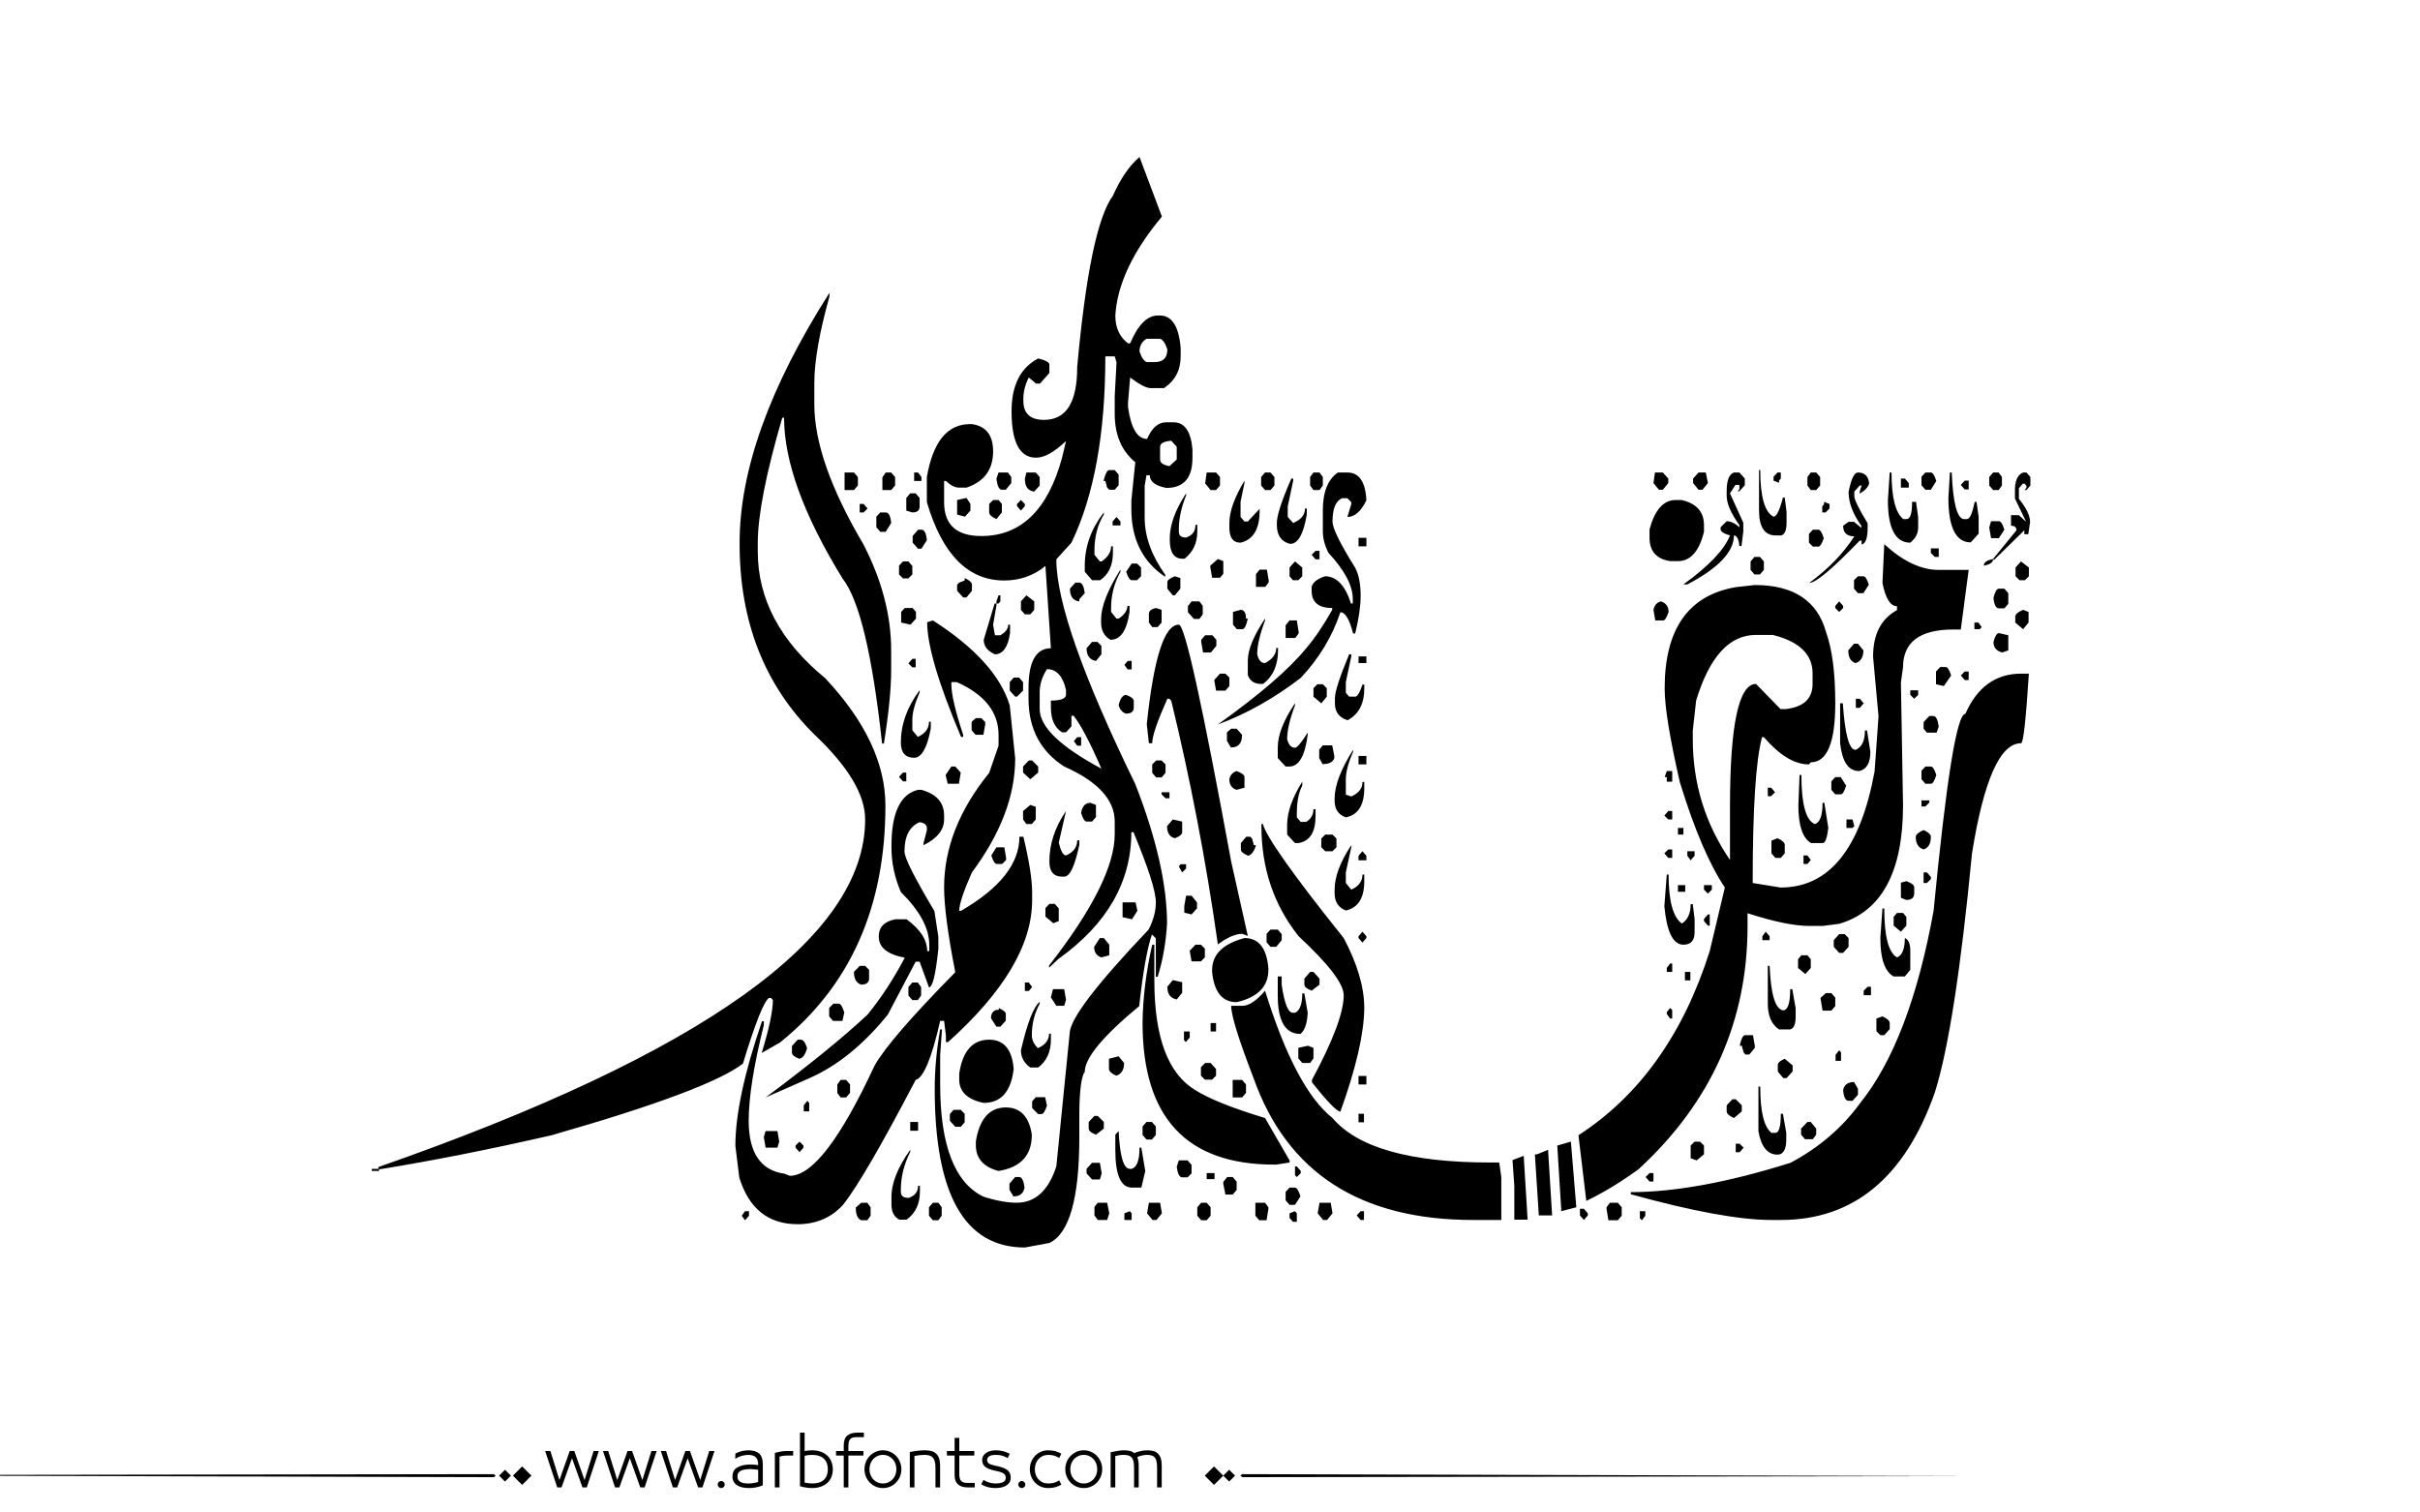 <?xml version="1.0" encoding="utf-8"?>
<!-- Generator: Adobe Illustrator 22.1.0, SVG Export Plug-In . SVG Version: 6.00 Build 0)  -->
<svg version="1.1" id="Layer_1" xmlns="http://www.w3.org/2000/svg" xmlns:xlink="http://www.w3.org/1999/xlink" x="0px" y="0px"
	 viewBox="0 0 800 500" style="enable-background:new 0 0 800 500;" xml:space="preserve">
<g>
	<path fill="#000000" d="M122.9,386.4h2.4v0.7h-2.4V386.4z M274.2,96.8V98c-3.3,11.8-5,21.3-5,28.7v7c0,12.5,5.4,27.9,16.2,46.2
		c6.1,11.8,9.2,23.5,9.2,35.1v6.3c0,6.4-0.8,14.5-2.4,24.5h-0.6c-3.2-29.3-7.5-47.5-13.1-54.6c-12.9-21-19.3-38.7-19.3-53.1h-0.6
		c-5.4,18.5-8.1,32.3-8.1,41.4v2.8c0,15.7,7.4,29.7,22.3,41.9c13.2,14.1,19.9,28.1,19.9,42.1c0,33.5-11.6,59.6-34.8,78.3l-6.1,3.5
		c2.5-8.2,3.7-14,3.7-17.5l-0.6-0.7h-0.7c-1.7,1.2-4.6,8.5-8.6,21.7c-7.6,5.9-28.7,13.8-63.3,23.7c-20.5,4.7-39.3,8.4-56.5,11.2
		h-0.7v-0.7C232.4,348.3,286,310,286,270.9c0-8.2-5.6-17.5-16.7-28c-16.5-16.3-24.8-37.3-24.8-63.1
		C244.4,155.6,254.4,127.9,274.2,96.8z M308.4,205.1c14,9,22.4,18.3,25.4,28.1l1.8,17.5c0,12.4-4.8,24.9-14.3,37.7
		c-2.8,6.3-4.2,10.5-4.2,12.7h0.6c12.9-7.5,19.3-15.6,19.3-24.5h1.3c2,8.3,2.9,14.4,2.9,18.2v2.8c0,14.7-9.3,30.3-27.8,46.9h-0.7
		v-2.2l-0.6-4.8h-1.3c-2.8,12.3-5.5,18.8-8.1,19.5c-11.3,21.6-19.3,35.4-24.1,41.4c-3.9,4.2-8.9,6.3-14.9,6.3
		c-9.7,0-16.1-5.1-19.3-15.4l-1.3-10.5c0-10.3,2.9-24,8.8-41.2h0.6v1.3c-3.3,13.2-5,23.8-5,31.6c0,10.5,3.9,16.4,11.8,17.5l1.8,0.7
		c7.4,0,16.7-12.1,28-36.4c3.3-5.9,12.2-16.2,26.7-30.9c-2.5-12.7-3.7-22.1-3.7-28c0-13.1,5-25.7,14.9-37.9l3.1-9v-3.5
		c0-7.6-4.6-13.4-13.8-17.5h-1.8v0.7c0,3.3,1.3,8.9,3.9,16.7v0.7h-0.7c-7.5-17.7-11.2-30.3-11.2-37.9L308.4,205.1z M246.3,400.4h1.3
		v1.5l-1.3,1.5l-1.1-1.5L246.3,400.4z M253.1,373.9h3.9l0.6,3.5l-0.6,2h-3.9l-0.6-3.5L253.1,373.9z M303.5,261.1h1.1
		c5,1.4,7.5,4.2,7.5,8.5v1.3c0,3.4-2.3,6.3-6.8,8.5v-0.7l1.1-4.2v-0.7c0-1.1-0.8-1.8-2.4-2c-3.3,1.4-5,4.6-5,9.7
		c0,2.1,3.3,8.6,9.9,19.7l1.3,8.5v4c-0.9,8.5-1.9,12.7-3.1,12.7l-3.1-8.5h-1.3l-9.2,17.5c-8,9.9-16.7,17-26.1,21.1l-14.3,6.3
		c14.5-10.8,25.7-19.9,33.7-27.4c4.4-5.4,8.5-11.6,12.3-18.8c-5.8-1.1-8.6-3.4-8.6-7c0-3.1,1.8-5,5.5-5.7h3.7
		c4.5,3.3,6.8,6.8,6.8,10.5h0.7v-2c0-5.5-3.1-11.3-9.4-17.5c-2.1-4.9-3.1-9.8-3.1-14.7C294.6,268.8,297.6,262.5,303.5,261.1z
		 M263.7,343.7h1.1c0.7,0,1.4,0.9,2,2.8c-0.6,2.2-1.5,3.4-2.6,3.5c-1.6-0.6-2.4-1.3-2.4-2v-2.2L263.7,343.7z M264.3,377.4l1.3,1.3
		v0.7l-1.3,1.5l-1.3-1.5v-0.7L264.3,377.4z M266.9,363.9l0.6,0.7v2.8h-1.8v-2L266.9,363.9z M275.5,331.8h1.8c0.6,0,1.2,1,1.8,2.9
		l-0.6,2.8h-3.1l-1.3-1.5v-2.8L275.5,331.8z M277.9,357h1.8l1.3,1.5v2.8l-1.3,1.5h-1.8l-1.1-1.5v-2.8L277.9,357z M279.2,156.2h3.1
		l1.3,1.5v2.8l-1.3,1.5h-3.1V156.2z M284.2,319.3h1.8l1.3,1.3v2.9c0,1.3-0.9,2-2.6,2c-1.6-0.5-2.4-1.9-2.4-4.2L284.2,319.3z
		 M284.7,397.6h2l1.1,1.5v2.8l-1.1,1.5h-2c-1.2-0.5-1.8-1.9-1.8-4.2L284.7,397.6z M284.2,166.6h1.3l1.3,1.5l-1.3,1.3h-1.3V166.6z
		 M291,169.4h1.8c1,0,1.6,1.2,1.8,3.5l-1.8,2.9H291l-1.3-1.5v-3.5L291,169.4z M292.8,156.2h1.8l1.3,1.5v2.8l-1.3,1.5h-2.9v-4.2
		L292.8,156.2z M300.9,380.1v0.7c-2.1,4.2-3.1,8.3-3.1,12.5v0.7c0,1.4,0.9,2,2.6,2c2.1-0.7,3.1-2.1,3.1-4h0.6v2c0,4-1.5,7.1-4.4,9.2
		h-2.4c-1.7-0.9-2.6-2.5-2.6-5v-2.2C294.6,391.3,296.7,386,300.9,380.1z M298.5,185.6h1.8l1.3,1.5v2.8l-1.3,1.3h-1.8l-1.3-1.3V187
		L298.5,185.6z M298.5,255.4h1.1v2.9h-1.1l-1.3-1.5L298.5,255.4z M299.1,201h2.6l1.1,1.3v2.2l-1.8,2l-3.1-0.7v-3.5L299.1,201z
		 M304,228.2v0.7c-1.6,3.7-2.4,6.7-2.4,9v3.5l1.8,2.2c2.5-1.1,3.7-2.8,3.7-5h0.6v2.2c-1.2,6.5-3.1,9.7-5.5,9.7c-2.9,0-4.4-1.7-4.4-5
		C297.8,239.6,299.8,233.8,304,228.2z M300.9,163.1h1.8l1.3,1.5v2.8c0,1.4-0.8,2-2.4,2l-2-0.6v-4.2L300.9,163.1z M301.6,217.8h1.1
		v2.8h-1.1l-1.3-1.3L301.6,217.8z M301.6,324.8h1.8l1.1,1.5v2.8l-1.1,1.5h-1.8l-1.3-1.5v-2.8L301.6,324.8z M300.9,370.9h2.6v2.9
		h-2.6V370.9z M303.5,175.1h1.1c1,0,1.6,1.2,1.8,3.5l-1.8,2.8h-1.1l-1.8-2v-2.2L303.5,175.1z M302.2,156.2h1.3l1.1,1.5v1.3h-2.4
		V156.2z M376.7,51.9l7.4,19.7c-9.7,11.6-14.8,22.6-15.4,32.7c0,4,1.4,7.1,4.2,9.2h0.7c2.6-6.1,5.6-9.2,9.2-9.2h0.7
		c3.9,0,6.2,3.6,6.8,10.7v2.8c0,4.5-1.8,8-5.5,10.5h-4.4c-1.5,0-3.7-1.2-6.8-3.5l-0.7,8.3v1.5c1,7,3.1,10.5,6.3,10.5
		c1.6-3.7,3.7-5.5,6.3-5.5h2.4c3.7,0,5.8,3,6.3,9v2.8c0,6.6-2.9,9.9-8.6,9.9c-3.7-0.7-5.5-2.1-5.5-4.2H379l-0.6,3.5v10.5
		c0,6.3,2.3,12.6,6.8,18.9v0.7c-7.5-5-11.2-12.5-11.2-22.4v-2.8l1.3-12.7c-4.5-3.7-6.8-9-6.8-16V131l0.6-11.2l-0.6-2h-3.1
		c0,25.5-3.7,46-11.2,61.6l-5,5.5c0,13.9,8.7,38.6,26.1,74.3c7,17.9,10.5,33.3,10.5,46.2c-0.4,6.3-1.4,12.1-3.1,17.5h-0.6v-12.7
		l-1.3-1.3c-1.6,4.7-3,12.6-4.2,23.7c-12,9.9-18,17.2-18,21.7c-1.1,1.5-1.7,5.9-1.8,13.2v8.5c0,20.1-3.3,31.8-9.9,34.9l-8.1,1.5
		c-19.9,0-29.8-17.5-29.8-52.4c0-6.4,0.6-12.9,1.8-19.7h0.6l-0.6,8.5v9.7c0,20.1,4.8,32.5,14.3,37.1c4.4,1.4,8.1,2,11,2
		c6.1,0,10.5-4,13.1-12l4.4-43.9c0-4.7,8.7-16.1,26.1-34.4c1.6-3.1,2.4-6.1,2.4-9c0-3.7-2.5-11.4-7.4-23.2h-0.7
		c0,16.4-8,30.4-24.1,41.9l-3.1,2.9v-0.7c14.5-18.6,21.7-33.1,21.7-43.4v-4.2c0-7.2-5.6-13.3-16.7-18.2c-7.8-5-11.8-12.5-11.8-22.4
		v-3.5c0-8.8,2.5-13.2,7.4-13.2l-1.8-27.2c-3.9,3.2-8.5,4.8-13.6,4.8c-12,0-20.5-8.6-25.6-25.9v-8.3c2-11.6,6.7-17.5,14.3-17.5h0.6
		c4.7,0.7,7,3.7,7,9c0,6-2.9,10-8.8,12h-2.4c-1.4,0-2.8-0.7-4.4-2.2h-0.6v7c0,7.5,4.1,11.2,12.3,11.2c13.1,0,22-8.6,26.7-25.9
		l1.3-5.5c-3.9,3.7-7.2,5.5-9.9,5.5c-5.4,0-8.1-5.1-8.1-15.3c0-8.6,2.9-14.4,8.8-17.5c2.5,0.6,3.7,1.3,3.7,2v2.8l-3.1,3.5h-1.3
		l-2.4-2c-1.2,2.3-1.8,4.7-1.8,7v0.7c0,4.2,2.3,6.3,6.8,6.3c7.4,0,11-5.8,11-17.5c2.8-30.8,6.7-49.6,11.8-56.6
		C370.4,59.1,373.3,54.8,376.7,51.9z M308.4,397.6h1.8l1.1,1.5v2.8l-1.1,1.5h-1.8l-1.3-1.5v-2.8L308.4,397.6z M314.5,253.4h1.3
		l1.8,2l-0.6,3.7h-3.7l-0.7-2.9L314.5,253.4z M315.2,366.9h2.4l1.3,1.3v2.8l-1.3,1.5h-1.8l-1.8-2v-2.2L315.2,366.9z M319.5,164.6
		l1.3,2v2.2l-1.8,2l-2.6-0.7v-4.8L319.5,164.6z M318.9,191.1c1.6,0.7,2.4,1.5,2.4,2.2v2l-1.8,2.2h-1.1l-2-2.2v-2l0.7-0.7l1.8-0.7
		V191.1z M327,343.7c4.9,0,7.6,3.3,8.1,9.7c-0.9,7.5-4.2,11.2-9.9,11.2c-5.4-1.1-8.1-3.7-8.1-7.7v-2
		C318.2,347.5,321.5,343.7,327,343.7z M322.6,237.4h1.8l1.3,1.3v0.7l-0.6,3.5h-2.6l-1.3-1.5v-2.8L322.6,237.4z M332.5,366.1
		c4.8,0,7.7,3,8.6,9c0,6.9-3.7,10.8-11,12c-5-1.3-7.5-4.2-7.5-8.5v-1.3C323.8,369.9,327.1,366.1,332.5,366.1z M328.8,199.5h0.6v0.7
		l-1.1,6.3l0.6,3.5h1.8c1.7-1,2.6-2.1,2.6-3.5h0.6v2.8c-0.7,4.7-2.4,7-5,7c-2.5-1.1-3.7-2.7-3.7-4.8L328.8,199.5z M328.3,165.3h1.8
		l1.1,1.3v2.8l-1.8,2.2c-1.6-0.7-2.4-1.5-2.4-2.2v-2.8L328.3,165.3z M329.4,280.1h2.6l0.6,3.5v0.7l-1.3,1.3h-1.8
		c-0.6,0-1.2-0.9-1.8-2.8L329.4,280.1z M330.1,333.2c1.6,0.7,2.4,1.4,2.4,2v2.2l-1.8,2h-1.3l-1.8-2.8c0-1.8,0.9-2.8,2.6-2.8V333.2z
		 M330.1,156.2h3.1l1.1,1.5v2l-1.8,2.2h-1.3c-0.9,0-1.5-1.2-1.8-3.7L330.1,156.2z M330.1,196.8h0.6v2l-0.6,0.7h-0.7v-0.7
		L330.1,196.8z M335.1,224h1.8l1.3,1.5v2.8l-2,2h-0.6l-1.8-2v-2.8L335.1,224z M335.6,389.1h1.3c0.9,0,1.5,1.2,1.8,3.5
		c-0.4,2-1.6,2.9-3.7,2.9l-1.3-2.2v-2L335.6,389.1z M337.5,165.3l1.3,1.3v0.7l-1.3,1.5l-1.3-1.5v-0.7L337.5,165.3z M339.3,196.8
		l2.6,2v2.8l-1.3,1.5h-1.8l-1.3-1.5v-2.8L339.3,196.8z M343.7,331.2v0.6c-1.7,3.1-2.6,6.6-2.6,10.5c0,1.5,0.7,2.9,2,4.2
		c2.5-1.1,3.7-2.7,3.7-4.8h0.6v2c0,4-1.4,7.1-4.2,9.2h-2.6c-2.1-1.5-3.1-3.4-3.1-5.7C339.6,338.1,341.7,332.8,343.7,331.2z
		 M340.1,251.4h1.1l2,2v2l-2.6,2.2l-2.4-2.2v-2L340.1,251.4z M340.6,266.1l1.8,0.6v4.2l-1.3,1.5h-1.8l-1.1-1.5v-2.8L340.6,266.1z
		 M339.3,156.2h3.1l1.3,1.5v2.8l-1.8,2c-2.1-0.2-3.1-1.7-3.1-4.2L339.3,156.2z M338.8,324.8h1.3l1.1,1.5l-1.1,1.3h-1.3V324.8z
		 M342.4,362.7h3.1l0.6,2.8c-0.6,1.8-1.2,2.8-1.8,2.8h-1.1l-2-2v-2.2L342.4,362.7z M346.1,221.2c-1.6,2.5-2.4,5-2.4,7.7v5.5
		c0,5.9,6.8,12.4,20.4,19.7c-3.8-8.8-6.9-14.6-9.2-17.5h-0.7v3.5l-1.8,2h-1.3c-2.5-1.6-3.7-4.3-3.7-8.3v-2.2c3.3,0,5-0.7,5-2v-1.5
		C351.4,223.6,349.3,221.2,346.1,221.2z M346.9,298.8h1.8l1.3,1.5v4.2l-1.8,0.7l-2.6-2.2v-2.8L346.9,298.8z M352.4,268.1l-2.4,10.5
		c0.7,2.8,1.5,4.2,2.4,4.2c2.5-1.1,3.7-2.8,3.7-5h0.7v1.5c-1.5,7-3.1,10.5-5,10.5h-0.7c-2.8,0-4.2-1.7-4.2-5
		C346.9,279.1,348.7,273.5,352.4,268.1z M348.1,327h3.7l0.6,3.5l-0.6,2h-2.6l-1.8-2.8L348.1,327z M355.5,192.6h1.3
		c0.9,0,1.5,1.2,1.8,3.5l-1.8,2v0.7c-2.1-0.2-3.1-1.7-3.1-4.2L355.5,192.6z M356.1,243.7h1.3v2.8h-1.3L355,245L356.1,243.7z
		 M360.5,265.4l1.8,0.7v4l-1.3,1.5h-1.8c-0.6,0-1.2-0.9-1.8-2.8C357.7,266.5,358.8,265.4,360.5,265.4z M364.9,169.4v0.7
		c-2.1,3.4-3.1,7.4-3.1,12v1.3l1.8,2.2h0.6c2.1-1.5,3.1-3.1,3.1-5h0.6v2.2c0,4-1.4,7.1-4.2,9H361l-2.4-2.8v-2
		C358.6,180.7,360.7,174.8,364.9,169.4z M361,212.2h1.8l1.3,1.3v2.8l-1.8,2.2c-2.1-0.4-3.1-1.8-3.1-4.2L361,212.2z M361,384.4h2.6
		l0.6,3.5l-0.6,2H361l-1.8-2v-1.5L361,384.4z M361.8,368.9h1.1l2,2v2.2l-2.6,2c-1.6-0.6-2.4-1.3-2.4-2v-2.2L361.8,368.9z
		 M363.6,310.1h1.3l1.8,2.2v3.5l-2.6,0.7c-1.6-0.5-2.4-1.7-2.4-3.5L363.6,310.1z M362.9,397.6h3.1l0.7,3.5l-0.7,2.2h-3.1l-1.1-1.5
		v-2.8L362.9,397.6z M370.4,188.3v0.7c-2.1,3.8-3.1,7.8-3.1,12v1.3l1.8,2.2h0.7c2-1.3,2.9-2.8,2.9-4.2h0.7v2
		c-0.9,6.1-2.9,9.2-6.3,9.2c-2.1-1.2-3.1-3.1-3.1-5.7v-1.3C364.1,200.3,366.2,195,370.4,188.3z M366.7,155.4h1.8l1.3,1.5v3.5
		l-1.3,1.5h-1.8l-0.7-0.7l-0.6-2.2h-0.6C365.4,156.6,366,155.4,366.7,155.4z M369.8,349.2l1.8,2.2c0,2.3-0.9,3.7-2.6,4.2
		c-1.6-0.7-2.4-1.5-2.4-2.2V350L369.8,349.2z M369.1,170.9l1.3,1.5v1.3h-2.6v-1.3L369.1,170.9z M369.8,373.9
		c0.4,8.3,1.6,12.5,3.7,12.5h0.6c1.7-0.5,2.6-2.8,2.6-7h0.6l1.3,7.7l-1.3,5.5h-3.1c-3.7,0-5.5-4.2-5.5-12.5v-5L369.8,373.9z
		 M372.2,229.7c1.7,0.6,2.6,1.3,2.6,2v2.2c0,1.4-0.9,2-2.6,2c-1.2-0.4-2-1.3-2.4-2.8C370.3,231,371.1,229.8,372.2,229.7z M371,298.3
		h4.4l0.6,2.8l-1.8,2.8l-3.1-0.7V298.3z M372.8,218.5h1.3v2.8h-1.3l-1.1-1.5L372.8,218.5z M373.5,400.4l0.6,0.7v2.2h-2.4v-2.2
		L373.5,400.4z M374.1,186.3h1.8l1.3,1.3v2.9l-1.3,1.3h-1.8c-0.6,0-1.2-0.9-1.8-2.8L374.1,186.3z M376.7,116.2
		c0.7,2.1,1.5,3.2,2.4,3.5h2.6c2.8,0,4.2-1.4,4.2-4.2c-0.7-2.1-1.5-3.2-2.4-3.5H379C377.4,113,376.7,114.4,376.7,116.2z
		 M380.9,312.3h0.7V324c0,18.9,4.5,31,13.6,36.4c4.4,2.8,12.1,5.9,23,9.2l8.1,14v0.7l-4.4,0.7h-0.6c-29.1,0-43.6-15.6-43.6-46.9
		C377.8,330.1,378.8,321.5,380.9,312.3z M379,370.9h1.8l1.3,1.5v2.8l-1.3,1.5H379l-1.3-1.5v-2.8L379,370.9z M389.7,206.5
		c2,0,7.7,26.1,17.3,78.3l5.5,24.6l-1.8-0.7c-2.3,0-5,1.2-8.1,3.5c-4-28.2-9.2-55-15.4-80.5l-0.6-0.7h-0.7c-3.3,7.4-5,12.3-5,14.7
		h-1.1l-0.7-6.3C381.4,217.5,384.9,206.5,389.7,206.5z M379.8,397.6h3.7l0.6,3.5l-1.8,2.2h-1.3l-1.8-2.2L379.8,397.6z M382.2,201
		l1.8,0.6v4.2l-1.3,1.5h-1.8l-1.1-1.5V203C379.8,201.9,380.6,201.3,382.2,201z M382.2,251.4h1.8l1.3,1.3v2.8l-1.3,1.5h-1.8l-1.3-1.5
		v-2.8L382.2,251.4z M383.5,147.7v4.2c0,1.1,1,1.8,3.1,2.2l2.4-2.2v-4.2l-1.8-2C384.7,145.9,383.5,146.6,383.5,147.7z M384,261.9
		h2.6v2h-1.3l-1.3-1.3V261.9z M388.4,190.5l1.8,0.6v3.5l-1.8,2.2h-0.7l-1.8-2.2v-2C385.8,191.8,386.7,191.2,388.4,190.5z
		 M387.7,270.9l3.1,0.7v3.5c0,0.7-0.8,1.4-2.4,2c-1.7-0.4-2.6-1.7-2.6-4L387.7,270.9z M387.7,324l3.1,0.7v3.5l-1.8,2.2
		c-2.1-0.4-3.1-1.8-3.1-4.2L387.7,324z M392.1,163.1v0.7c-1.6,3.9-2.4,7.7-2.4,11.2v0.7c0,1.4,0.8,2,2.4,2c2.1-0.7,3.1-2.1,3.1-4.2
		h0.6v2.2c0,3.8-1.4,6.8-4.2,9h-0.7c-2.8,0-4.2-2.1-4.2-6.3C386.6,173.8,388.4,168.7,392.1,163.1z M389.7,383.6h2.9l1.3,1.5v2.8
		l-1.3,1.3h-1.8c-0.9,0-1.5-1.2-1.8-3.5L389.7,383.6z M392.1,285.6v1.5l-1.3,1.3l-1.1-2l0.6-0.7H392.1z M392.1,296.1h1.8l1.8,2.2v2
		l-1.8,2l-2.4-0.6v-2.2L392.1,296.1z M391.5,341h1.8v2l-1.3,1.5l-0.6-0.7V341z M393.9,198.8h2.6l1.1,1.5v2.8l-1.1,1.5h-1.8l-2-2.2
		v-2L393.9,198.8z M395.2,312.3h1.8l1.3,1.3v2.9l-1.3,1.3h-3.1l-0.6-3.5L395.2,312.3z M397.1,397.6h1.8l1.3,1.5v2.8l-1.3,1.5h-1.8
		l-1.3-1.5v-2.8L397.1,397.6z M398.4,210h2.4l1.3,1.5v2l-1.8,2.2h-2.6l-0.6-3.5v-0.7L398.4,210z M398.4,351.4h1.8l1.8,2v2.2
		l-1.3,1.3h-2.4l-1.3-1.3v-2.8L398.4,351.4z M398.9,156.2h3.1l1.3,1.5v2.8l-1.3,1.5h-1.8l-1.8-2.2L398.9,156.2z M398.9,387.8h2.6v2
		h-2.6V387.8z M402.6,184.8l1.8,0.7v4.2l-1.1,1.3h-2.6l-0.6-3.5V187L402.6,184.8z M400.2,338.2h1.8v2.8h-1.8V338.2z M411.4,310.1
		c4.7,0,7.3,3.3,7.9,9.9v0.6c0,5.5-3.5,9.1-10.5,10.7c-4.7,0-7.4-3.3-8.1-9.9v-0.7C400.7,315.5,404.3,312,411.4,310.1z M403.3,222.7
		h1.8l1.3,1.3v2.8l-1.3,1.5H402l-0.6-3.5L403.3,222.7z M442.3,156.2h3.1c3.9,0,6,3.1,6.3,9.2c-1.8,3.7-3.9,5.5-6.3,5.5l1.3-4.2v-0.7
		l-1.3-1.3h-1.8c-2.1,1-3.1,3.6-3.1,7.7c0,2.2,2.5,7.3,7.5,15.3c1.2,2.3,1.8,5.4,1.8,9.2c0,3.4-0.6,7.6-1.8,12.5h-0.7
		c-1.2-4.7-2.6-7-4.2-7c-2.6,7.8-6.9,15.1-13.1,21.7c-8.6,6.6-17.7,11.8-27.4,15.4c13.7-9.8,23.5-18.2,29.2-25.2
		c2.9-3.4,5.8-7.7,8.6-12.7V201c-4.5,0-6.8-1.9-6.8-5.7V194c0.4-1.5,1.8-2.6,4.4-3.5c3.8,0,6.7,3,8.6,9h0.6v-1.5
		c0-4.4-2.7-9.5-8.1-15.3c-1.2-2.5-1.8-4.8-1.8-7v-7C437.3,162.6,439,158.4,442.3,156.2z M405.7,389.1h1.8l1.3,1.5v2.8l-1.3,1.5
		h-2.4l-0.7-3.5v-0.7L405.7,389.1z M407,240.9h1.8l1.8,2c0,2.8-1.2,4.2-3.7,4.2l-1.3-2.2v-2.8L407,240.9z M411.4,158.9v0.7l-1.3,6.3
		v5l1.3,1.5h1.1l3.9-4.2v0.7c0,6-2.1,9.5-6.3,10.5c-2.5,0-3.7-1.7-3.7-5v-1.5C406.4,169.1,408.1,164.4,411.4,158.9z M408.8,254.9
		c1.7,0.6,2.6,1.3,2.6,2v3.5l-2.6,0.7c-1.6-0.5-2.4-1.7-2.4-3.5C406.7,256.2,407.5,255.3,408.8,254.9z M418.2,327.5
		c6.7,21.7,14.2,35.7,22.3,42.1c8.3,9.8,25.7,14.7,52,14.7h3.1l0.7,4.8v14.2H487c-37.3,0-61.5-15.6-72.6-46.9
		c-4.9-12.7-7.4-20.7-7.4-23.9h3.7C412.9,332.5,415.4,330.8,418.2,327.5z M410.1,201.6c1.2,0,1.8,1,1.8,2.9h0.6
		c-0.5,2.3-1.1,3.5-1.8,3.5h-1.8l-1.3-1.5v-4.2L410.1,201.6z M407.5,357h3.1l1.3,1.5v2.8l-1.3,1.5h-3.1V357z M412,276.6h1.3l0.6,0.6
		l0.6,2.2h0.7c-0.6,2.1-1.5,3.2-2.6,3.5c-1.6-0.7-2.4-1.4-2.4-2v-2.2L412,276.6z M418.2,204.5v0.6c-1.7,4.5-2.6,8.3-2.6,11.2
		c0.5,2,1.3,2.9,2.6,2.9c2.5-1.3,3.7-3,3.7-5h0.6v0.7c0,5-1.7,8.8-5,11.2h-0.6c-2.2,0-3.7-1-4.4-2.9v-4.8
		C412.5,214.8,414.4,210.2,418.2,204.5z M416.4,188.3h2.4l0.6,3.5v0.7l-1.1,1.5h-3.1v-4.2L416.4,188.3z M415.1,397.6h3.1l1.1,1.5
		v0.6l-0.6,3.7h-2.4l-1.3-1.5V397.6z M418.2,156.2h1.8l1.3,1.5v2.8l-1.3,1.5h-1.8l-1.3-1.5v-2.8L418.2,156.2z M416.9,272.4h0.6
		c0.9,3.9,9.7,16.5,26.7,37.7c4.5,8.5,6.8,16.2,6.8,23.2c-0.1,8.6-2.8,20-7.9,34.2c-1.2-0.1-4.4-3.4-9.4-9.7V357
		c7-13,10.5-22.3,10.5-28c0-3.8-5-10.3-14.9-19.5c-8.2-10.3-12.3-22.4-12.3-36.4V272.4z M420,307.3h2.4l1.3,1.5v2l-1.8,2.2H420
		l-1.3-1.5v-2.8L420,307.3z M426.9,158.2h0.6v0.7l-1.8,8.5v3.5l1.8,2c2.6-1.1,3.9-2.7,3.9-4.8h0.6v2c-1.1,6.5-2.9,9.7-5.5,9.7
		c-2.9-0.7-4.4-2.8-4.4-6.3C421.9,171,423.5,165.9,426.9,158.2z M428.1,232.5v0.7c-1.7,4.4-2.6,8.2-2.6,11.2
		c0.5,1.8,1.3,2.8,2.6,2.8c0.7,0,2.1-1.7,4.2-5v0.7c-0.9,7-2.9,10.5-6.1,10.5H425l-2.6-2.8v-3.5C422.4,243,424.3,238.1,428.1,232.5z
		 M422.4,322.8h1.3v2.8c0.9,6.1,2.1,9.2,3.7,9.2h0.7c1.6-0.7,2.4-2.9,2.4-6.4h0.7l1.1,6.4c-0.2,3.6-1,5.9-2.4,7
		c-5,0-7.5-4.2-7.5-12.7V322.8z M426.3,205.1h2.4l0.6,3.7v0.6l-1.1,1.5H425v-4.2L426.3,205.1z M426.3,392.6h1.8c0.6,0,1.2,1,1.8,2.9
		l-1.8,2.8h-1.8l-1.3-1.5v-2.8L426.3,392.6z M430.5,258.4v1.3c-1.2,2.3-1.8,5.4-1.8,9.2v1.3l1.3,1.5h1.8c1.6-1,2.4-2.4,2.4-4.2h0.7
		v2.2c0,5.4-1.9,8.4-5.7,9h-1.1l-2.6-2.8v-3.5C425.6,268.3,427.2,263.7,430.5,258.4z M428.1,185.6l2.4,2v2.9l-1.3,1.3h-1.8l-1.1-1.3
		v-2.9L428.1,185.6z M428.1,400.4l0.6,0.7v2.8h-1.3l-1.1-1.3v-1.5L428.1,400.4z M428.1,385.6h0.6l1.3,1.5v0.7l-1.3,1.3l-0.6-0.6
		V385.6z M432.4,345.7l1.8,0.7v3.5l-1.1,1.5h-2.6l-1.3-1.5v-3.5L432.4,345.7z M433.1,321.3h1.1l2,2.2v2l-2.6,2
		c-1.6-0.6-2.4-1.3-2.4-2v-2L433.1,321.3z M434.2,156.2h2l1.1,1.5v2.8l-1.1,1.5h-2l-1.1-1.5v-2.8L434.2,156.2z M434.9,182.1h1.3v2.8
		h-1.3l-1.3-1.5L434.9,182.1z M435.5,226.2h1.8l1.3,1.3v2.8l-1.8,2.2l-2.6-2.2v-2.8L435.5,226.2z M436.2,397.6h3.7l0.6,3.5l-1.8,2.2
		h-1.3l-1.8-2.2L436.2,397.6z M437.3,246.4h3.1l0.7,3.5v0.7c-0.5,1.4-1.8,2-3.9,2l-1.1-2v-2.8L437.3,246.4z M438.1,275.9h2.4
		l1.3,1.3v2.9l-1.3,1.3h-2.4l-1.3-1.3v-2.9L438.1,275.9z M446,216.3h0.7v0.7l-1.8,8.5v3.5l1.1,1.3h2c0.7,0,1.5-1.3,2.4-4h0.6v1.3
		c0,5-1.8,8.5-5.5,10.5c-2.8-0.9-4.2-2.7-4.2-5.5V231C441.2,228.9,442.8,224,446,216.3z M447.3,247.9v0.6c-1.6,3.7-2.4,6.7-2.4,9.2
		v5l1.8,0.6c2.5-1.1,3.7-2.7,3.7-4.8h0.6v2c0,5.6-2,8.9-6.1,9.7c-2.5-0.9-3.7-2.7-3.7-5.5v-0.7C441.2,259.7,443.2,254.4,447.3,247.9
		z M446.7,279.4v0.7l-1.8,8.3v3.5l1.8,2.2c2.5-1.1,3.7-2.8,3.7-5h0.6v2.2c0,5.5-2,8.8-6.1,9.7c-2.5-1-3.7-2.9-3.7-5.7v-1.3
		C441.2,289.9,443,285,446.7,279.4z M449.8,400.4h1.1v2.9h-1.1l-1.3-1.5L449.8,400.4z M449.1,177.8h2.6v2.8h-2.6V177.8z M449.1,217
		h2.6v2.2h-2.6V217z M449.1,249.9h2.6v2.8h-2.6V249.9z M450.4,281.4l1.3,1.5v1.5h-2.6v-1.5L450.4,281.4z M450.4,308l1.3,1.5v0.6
		l-1.3,1.5l-1.3-1.5v-0.6L450.4,308z M449.1,355.7h2.6v2.8h-2.6V355.7z M449.1,368.2h1.8v2.8h-1.8V368.2z M503.7,382.1l1.3,21.1
		h-4.4v-11.2l-0.6-8.5L503.7,382.1z M511.8,380.1v0.7l1.3,21h-4.4l-1.3-20.2h0.7L511.8,380.1z M519.3,377.4l1.8,21.7l-5,1.3v-0.7
		l-1.3-21L519.3,377.4z M622.9,179.9c6.1,5.6,12.1,8.5,18,8.5h9.9l-2.6,19.7h-2.4c-11.2,0-16.7,4.2-16.7,12.5l-0.7,5l0.7,40.6
		c0,22.1-7.1,35.1-21.1,39.2l-5.5,0.7h-4.4c-4.9,0-11.7-1.4-20.4-4.2v4.2c0,31.5-12,58.3-36,80.4c-5.8,4.2-11.5,7.7-17.3,10.5
		l-2.6-21.7c20.2-13.1,34.7-33.4,43.4-60.9l5-21c-5.1-7.6-10.1-19.2-14.9-34.9c-3.3-14.5-5-24.8-5-30.9c0-19.6,7.8-30.8,23.5-33.5
		l6.3-0.7c12.7,0,20.6,5.1,23.5,15.4c2.1,5.8,3.1,13.7,3.1,23.7c0,13-2.7,19.5-8.1,19.5l-0.6,0.7c-4.8,0-9.7-3-14.9-9h-0.6
		c-2.1,7.7-3.1,23.8-3.1,48.2l9.2,1.5c16.1,0,26.4-12.8,31.1-38.4l1.3-18.2l-1.8-19.7c0-7.4,2.6-12.5,7.9-15.4v-1.3
		c-2.2,0-3.8-2.6-4.8-7.7L622.9,179.9z M522.3,399.6h1.3l1.3,1.5v0.7l-1.3,1.5l-1.3-1.5V399.6z M532.2,397.6h2.6l1.3,1.5v2.8
		l-1.3,1.5h-3.1l-0.6-3.7v-0.6L532.2,397.6z M668.1,222.7h2.6c-1,15.3-1.8,23-2.6,23c-6.9,0-12.3,12.1-16.2,36.4
		c-3.7,38.5-7.8,64.9-12.3,79.1c-9.9,28.1-26.9,42.1-50.9,42.1h-3.1c-10.4,0-25.9-2.8-46.5-8.5v-0.7c14.5,0,32.1-3.2,52.8-9.7
		c9.4-5,17.1-11.6,23-19.7c11-13.7,19.1-34.9,24.3-63.6c4.2-43.4,7.7-65.1,10.5-65.1C653.6,227.1,659.8,222.7,668.1,222.7z
		 M542.1,400.4h1.8v1.5l-1.1,1.5l-0.7-0.7V400.4z M545.3,387.8h1.3v2.8h-1.3l-1.3-1.5L545.3,387.8z M553.9,165.3h2
		c4.9,1.1,7.4,3.9,7.4,8.3v2.2c-1.6,6.5-4.5,9.7-8.6,9.7h-2.6c-4.5-0.7-6.8-3.3-6.8-7.7v-2.8C547,168.6,549.9,165.3,553.9,165.3z
		 M547.1,156.2h2.6l1.8,2v1.5l-1.8,2.2h-1.3l-1.8-2.2L547.1,156.2z M549,198.8c1.7,0.5,2.6,1.7,2.6,3.5c-0.6,1.8-1.2,2.8-1.8,2.8
		h-2.6l-0.6-3.5C546.9,200.1,547.7,199.2,549,198.8z M551,254.9h1.8v3.5H551v-1.5h-0.7L551,254.9z M551.5,268.1h1.3v2.8h-1.3
		l-1.3-1.3L551.5,268.1z M551.5,280.8h1.3v2.8h-1.3l-1.3-1.5L551.5,280.8z M551,289.1h0.6c0,8.8,1.5,14.2,4.4,16.2
		c2-1.3,2.9-3.5,2.9-6.4h0.7l0.6,5v4.2c0,2.8-1.2,4.2-3.7,4.2c-3.4,0-5.5-4.2-6.3-12.7L551,289.1z M552.1,318.5h0.7v2.8H551V320
		L552.1,318.5z M552.1,333.2l0.7,0.7v2.8h-0.7l-1.1-1.5v-0.6L552.1,333.2z M554.7,273.7h1.8v2.2h-1.8V273.7z M554.7,292.6h2.4v2.2
		h-2.4V292.6z M573.2,156.2h1.8l1.8,2v2.2l-1.8,2h-0.6l0.6-0.6v-1.5h-1.3l-1.8,2.8l4.4,9.7v2.9l-0.6,4.8h-0.7
		c-0.2-2.3-0.9-3.5-1.8-3.5c0,5.4-5.1,10.8-15.4,16.2h-1.3c8.3-6,13.5-11.4,15.4-16.2c-2.1-0.6-3.1-1.3-3.1-2v-0.7l2-2
		c1.3,0,2.8,0.7,4.2,2v-0.7c-2.8-3.9-4.2-7.2-4.2-9.7v-1.5C570.8,158.8,571.6,156.8,573.2,156.2z M557,321.3h1.8v2.8H557V321.3z
		 M557.8,281.4h2.4v1.5l-1.3,1.5l-1.1-1.5V281.4z M560.2,377.4h1.8l1.3,1.3v2.9l-2.4,2l-2-0.7v-4.2L560.2,377.4z M561.5,156.2h2.4
		l0.7,3.5l-1.8,2.2h-1.3l-1.8-2.2v-1.5L561.5,156.2z M559.6,241.5v2.9c0,14.6,4.1,27.9,12.3,39.9v-17.7c0-27,2.9-40.5,8.6-40.5
		l8.1,8.3h1.8c5.9-0.7,8.8-3.5,8.8-8.3v-3.5c0-6.3-4.4-10.5-13.1-12.7h-5.7c-8.7,0-15.3,7.2-19.7,21.7L559.6,241.5z M563.3,292.6
		h2.6v1.5l-1.3,1.3l-1.3-1.3V292.6z M564.6,302.3h0.6v3.7h-0.6l-1.3-1.5v-0.7L564.6,302.3z M572.7,363.4h1.1l2,2v2l-2.6,2.2
		c-1.6-0.7-2.4-1.5-2.4-2.2v-2L572.7,363.4z M573.8,378.1h1.3l1.3,1.3l-1.3,1.5h-1.3V378.1z M576.9,342.2h2.6l0.6,3.5v0.7l-1.8,2.2
		h-1.3l-0.6-0.7l-0.6-2.2h-0.7C575.6,343.4,576.2,342.2,576.9,342.2z M580,184.1h1.8l1.3,1.5v2.8l-1.3,1.5H580l-1.3-1.5v-2.8
		L580,184.1z M581.3,155.4h0.6c0,8.8,1.5,14,4.4,15.4c1,0,2-2.1,3.1-6.3h0.6l0.6,4.8v3.5c0,2.5-0.6,3.9-1.8,4.2h-1.8
		c-3.7,0-5.5-2.8-5.5-8.3V155.4z M581.3,359.2h0.6c0,8.2,1.2,13.3,3.7,15.3h1.3c1.2,0,1.8-2.1,1.8-6.3h0.7l1.1,6.3v2.2
		c0,3.3-1,5-2.9,5c-3.3,0-5.4-2.6-6.3-7.7V359.2z M583.7,308l1.3,1.5v1.3h-2.4v-1.3L583.7,308z M584.4,260.4h1.1l1.3,1.5l-1.3,1.3
		h-1.1V260.4z M584.4,319.3h0.6c0.4,9.3,1.8,14.2,4.4,14.7c1.6,0,2.4-2.3,2.4-7h0.7l1.1,6.3v2.8c0,2.5-0.6,3.9-1.8,4.2h-3.7
		c-2.5-1.7-3.7-4.5-3.7-8.5V319.3z M587.6,277.1c1.6,0.7,2.4,1.5,2.4,2.2v2.8l-1.3,1.5h-1.8l-1.3-1.5v-4.2L587.6,277.1z
		 M587.6,156.2h1.1v2l-0.6,0.7v0.7l-1.8-0.7v-1.3L587.6,156.2z M590,350l2.6,2.2v2l-2,2.2h-1.1l-1.8-2.2v-2
		C587.6,351.4,588.4,350.7,590,350z M594.9,256.2h0.6c0,9.6,1.5,15,4.4,16.2c1.7-0.4,2.6-2.7,2.6-7h0.6l1.3,8.3c-0.4,3.3-1,5-1.8,5
		h-3.9c-2.8-1.6-4.2-5.8-4.2-12.5L594.9,256.2z M595.5,315.8h2l1.1,1.3v2.9l-1.8,2l-2.4-2v-2.9L595.5,315.8z M597.5,370.9h1.1
		l1.8,2.2v2l-1.1,1.5h-2.6l-1.3-1.5v-2L597.5,370.9z M596.2,282.8h1.3l1.1,1.5l-1.1,1.3h-1.3V282.8z M598.6,156.2h1.8l1.3,1.5v2.8
		l-1.3,1.5h-1.8l-1.1-1.5v-2.8L598.6,156.2z M614.2,156.2c2.2,0,3.4,1.2,3.7,3.5c-0.2,1.2-1.3,2.4-3.1,3.5v-0.7l0.6-2h-0.6l-1.8,2
		v1.5c0,1.2,1.5,4.2,4.4,9v1.5c0,3.4-0.7,5.3-2,5.5v-1.3h-0.6c-9,9.3-14.5,14-16.7,14c6.4-4.7,11.3-9.8,14.9-15.4
		c-2.5,0-3.7-1.2-3.7-3.5l1.8-1.3h1.8l2.4,2v-0.7c-2.8-3.9-4.2-7.7-4.2-11.2C612,158.2,613,156.2,614.2,156.2z M599.3,175.1h1.8
		c0.6,0,1.2,0.9,1.8,2.8c-0.6,1.8-1.2,2.8-1.8,2.8h-1.8l-1.3-1.3v-2.9L599.3,175.1z M603.6,328.3h1.8l1.3,1.5v2.8l-1.3,1.5h-2.9
		l-0.7-4.2L603.6,328.3z M603,165.9l1.8,0.7v1.5l-1.3,1.3h-1.1v-2l0.6-0.7V165.9z M606.7,256.9h1.8l1.8,2.8c-0.6,2-1.2,2.9-1.8,2.9
		h-1.8l-1.3-1.5v-2.8L606.7,256.9z M608,308.8h1.8l1.3,1.3v2.9l-1.8,2H608l-1.8-2v-2.2L608,308.8z M608,198.8l1.3,1.5v0.7l-1.3,1.3
		l-1.3-1.3v-0.7L608,198.8z M608,347.2l0.6,0.7v2.8h-1.8v-2L608,347.2z M608.5,232.5h0.7c0.7,10.3,2.1,15.4,4.2,15.4
		c2.1-0.9,3.1-3,3.1-6.4h0.7l1.1,7c0,3.7-1.2,5.8-3.7,6.4c-3.6,0-5.6-3.1-6.3-9.2V232.5z M612.9,357.7l1.3,2.2v2l-1.8,2h-1.3
		c-1,0-1.6-1.2-1.8-3.5C609.6,358.6,610.9,357.7,612.9,357.7z M610.4,270.9h2l0.6,2.2l-0.6,0.6h-2V270.9z M612.9,212.8h1.3l1.8,2.2
		c0,2.3-0.9,3.7-2.6,4.2c-1.6-0.5-2.4-1.9-2.4-4.2L612.9,212.8z M614.2,190.5h1.8c0.6,0,1.2,0.9,1.8,2.8l-1.8,2.8h-1.8l-1.3-1.5
		v-2.8L614.2,190.5z M613.5,231h1.3l1.3,1.5l-1.3,1.5h-1.3V231z M617.4,326.2h1.1v2.8h-2.4v-1.5L617.4,326.2z M622.3,336
		c1.6,0.7,2.4,1.5,2.4,2.2v2l-1.8,2h-1.3l-1.3-1.3v-4.2L622.3,336z M622.3,300.3h0.6c0,9.2,1.4,14.6,4.2,16.2
		c1.7-0.6,2.6-2.8,2.6-6.4c1.2,0.5,1.8,1.9,1.8,4.2v6.3l-1.8,2.2H626c-2.9-1.6-4.4-5.8-4.4-12.7L622.3,300.3z M624.7,156.2h0.6
		c0,8.2,1.3,13.4,3.9,15.4h1.1c1.2,0,1.8-1.9,1.8-5.7h1.3l0.7,5v3.5c0,2-0.9,3.6-2.6,5c-4.9,0-7.4-4.7-7.4-14L624.7,156.2z
		 M627.1,301.8h2l1.1,1.3v2.9l-1.8,2l-2.4-2v-2.9L627.1,301.8z M628.4,158.2h1.3l1.3,1.5v1.5h-2.6V158.2z M630.2,291.3
		c1.7,0.6,2.6,1.3,2.6,2v2c0,1.5-0.9,2.2-2.6,2.2l-1.8-0.7v-5L630.2,291.3z M631.5,228.2h2.6v1.5l-1.3,1.3l-1.3-1.3V228.2z
		 M635.9,274.4c1.6,0.7,2.4,1.5,2.4,2.2c0,2.3-0.8,3.7-2.4,4.2c-1.7-0.5-2.6-1.9-2.6-4.2C633.4,275.9,634.2,275.1,635.9,274.4z
		 M636.5,156.2h1.8c0.6,0,1.2,0.9,1.8,2.8l-1.8,2.9h-1.8l-1.3-1.5v-2.8L636.5,156.2z M636.5,253.4h1.8c0.6,0,1.2,0.9,1.8,2.8
		c-0.6,2-1.2,2.9-1.8,2.9h-1.8l-1.3-1.5v-2.8L636.5,253.4z M635.2,264.6h2.6v0.7l-1.3,1.3h-1.3V264.6z M637.8,236.7h1.3
		c0.9,0,1.5,1.2,1.8,3.5l-0.7,2H637l-1.1-1.3v-2.2L637.8,236.7z M635.9,288.4h1.1l1.3,1.5v0.7l-1.3,1.3h-1.1V288.4z M638.3,181.3
		h2.6v2.8h-1.3l-1.3-1.3V181.3z M641.4,220.5h1.8c0.6,0,1.2,0.9,1.8,2.8l-2.4,3.5l-2.6-0.6V222L641.4,220.5z M644.6,156.2h0.6
		c0.4,9.8,1.7,15,3.9,15.4h1.1c1,0,1.8-1.9,2.6-5.7h0.6l0.7,5v5.5l-2.6,2.9c-4.9,0-7.4-4.9-7.4-14.7L644.6,156.2z M649.5,158.9h1.3
		v2.9h-1.3l-1.3-1.5L649.5,158.9z M649.5,222h1.3v2.8h-1.3l-1.3-1.5L649.5,222z M652.7,205.8h1.3l1.1,1.5l-0.6,0.7h-1.8V205.8z
		 M658.9,184.8c0,1.1-1,1.8-3.1,2.2C655.8,185.9,656.8,185.2,658.9,184.8z M658.9,156.2h1.8l1.1,1.5v2.8l-1.1,1.5h-1.8l-1.3-1.5
		v-2.8L658.9,156.2z M658.2,172.3h2.6c0.6,0,1.2,0.9,1.8,2.8l-1.8,2.8h-2.6l-0.6-3.5L658.2,172.3z M668.8,156.2h1.1l1.3,1.5v2.8
		l-1.3,1.5h-0.6l0.6-0.7v-0.7l-0.6-0.7h-0.6l-1.3,1.5v3.5c2.5,3.1,3.7,5.6,3.7,7.7l-0.6,4h-1.3v-1.3l-9.9,9.7h-0.6l7.9-9.7
		c0-1-0.6-1.5-1.8-1.5v-3.5h2.6l2.4,2.2l-3.7-7.7v-3.5C666.3,158.5,667.1,156.9,668.8,156.2z M660.8,194.6h1.8l1.3,1.5v3.5l-1.3,1.5
		h-1.8c-1,0-1.6-1.2-1.8-3.5C659.5,195.6,660.1,194.6,660.8,194.6z M660.8,209.3l3.1,0.7v5l-2,0.7c-2-0.5-2.9-1.7-2.9-3.5
		C659.5,210.3,660.1,209.3,660.8,209.3z M668.1,185.6l2.6,2v2.9l-1.3,1.3h-1.8l-1.3-1.3v-2.9L668.1,185.6z M668.8,201.6l1.8,0.7v3.5
		l-1.8,2.2l-2.6-2.2v-2C666.3,203,667.1,202.3,668.8,201.6z"/>
</g>
<path fill="#000000" d="M273.602,481.306c-0.578-0.576-1.301-1.03-2.174-1.362c-0.873-0.331-1.885-0.497-3.039-0.497
	c-0.663,0-1.463,0.079-2.4,0.238v-6.077h-1.535v17.711c0.706,0.202,1.402,0.354,2.087,0.454s1.301,0.151,1.849,0.151
	c1.153,0,2.166-0.162,3.039-0.486s1.596-0.764,2.174-1.319c0.576-0.555,1.006-1.211,1.287-1.968s0.42-1.561,0.42-2.411
	s-0.139-1.657-0.42-2.422C274.608,482.554,274.178,481.883,273.602,481.306z M272.391,489.167c-0.852,0.829-2.17,1.243-3.958,1.243
	c-0.39,0-0.805-0.032-1.244-0.097c-0.439-0.065-0.84-0.134-1.2-0.206v-8.845c0.447-0.115,0.887-0.194,1.319-0.237
	c0.433-0.044,0.808-0.065,1.125-0.065c0.894,0,1.668,0.112,2.325,0.335c0.656,0.224,1.199,0.545,1.633,0.963
	c0.432,0.418,0.752,0.919,0.961,1.503s0.314,1.243,0.314,1.979C273.667,487.195,273.241,488.338,272.391,489.167z M247.392,479.446
	c-0.62,0-1.297,0.079-2.033,0.238c-0.735,0.158-1.485,0.433-2.249,0.821l-0.065,1.73c0.548-0.303,0.973-0.52,1.276-0.649
	s0.624-0.237,0.962-0.324c0.338-0.086,0.677-0.158,1.016-0.216s0.667-0.087,0.984-0.087c1.139,0,1.982,0.249,2.53,0.746
	s0.822,1.33,0.822,2.498v0.13c-0.332-0.044-0.732-0.087-1.2-0.13c-0.469-0.043-0.876-0.065-1.222-0.065
	c-1.831,0-3.302,0.311-4.412,0.931c-1.11,0.619-1.665,1.644-1.665,3.07c0,0.707,0.155,1.305,0.465,1.795
	c0.31,0.49,0.713,0.88,1.211,1.168s1.067,0.497,1.708,0.627c0.641,0.13,1.308,0.194,2,0.194c0.807,0,1.6-0.072,2.378-0.216
	c0.779-0.145,1.536-0.368,2.271-0.671v-7.028c0-1.585-0.397-2.742-1.189-3.471C250.189,479.811,248.992,479.446,247.392,479.446z
	 M250.636,489.892c-0.375,0.144-0.858,0.267-1.449,0.367c-0.591,0.102-1.183,0.151-1.773,0.151c-0.505,0-0.984-0.035-1.438-0.108
	c-0.454-0.071-0.84-0.197-1.157-0.378c-0.317-0.18-0.57-0.414-0.757-0.703c-0.188-0.288-0.281-0.663-0.281-1.124
	c0-0.52,0.111-0.934,0.335-1.244c0.224-0.31,0.533-0.551,0.93-0.724c0.396-0.174,0.85-0.296,1.362-0.368
	c0.511-0.072,1.041-0.108,1.589-0.108c0.476,0,0.984,0.029,1.524,0.087c0.541,0.058,0.912,0.108,1.114,0.151V489.892z
	 M258.032,479.868c-0.649,0.122-1.276,0.263-1.881,0.422v11.418h1.535v-10.186c0.202-0.072,0.563-0.147,1.082-0.228
	c0.519-0.079,1.002-0.118,1.449-0.118h1.989v-1.492H260C259.336,479.685,258.681,479.746,258.032,479.868z M-77.92,487.667
	l241.145,0.656l0.663-0.433l-0.632-0.564L-77.92,487.667z M164.994,487.825l1.95,1.95l1.95-1.95l-1.95-1.95L164.994,487.825z
	 M169.559,487.825l3.057,3.057l3.057-3.057l-3.057-3.057L169.559,487.825z M212.359,489.286l-3.395-9.602h-1.514l-3.396,9.602
	l-2.984-9.602h-1.73l3.979,12.023h1.428l3.46-9.645l3.46,9.645h1.427l3.979-12.023h-1.73L212.359,489.286z M238.418,489.589
	c-0.317,0-0.591,0.115-0.822,0.346c-0.231,0.23-0.346,0.505-0.346,0.822c0,0.316,0.115,0.591,0.346,0.821
	c0.23,0.23,0.504,0.346,0.822,0.346c0.317,0,0.591-0.115,0.822-0.346c0.23-0.23,0.346-0.505,0.346-0.821
	c0-0.317-0.116-0.592-0.346-0.822C239.009,489.704,238.735,489.589,238.418,489.589z M193.243,489.286l-3.395-9.602h-1.514
	l-3.396,9.602l-2.984-9.602h-1.73l3.979,12.023h1.428l3.46-9.645l3.46,9.645h1.427l3.979-12.023h-1.73L193.243,489.286z
	 M231.476,489.286l-3.395-9.602h-1.514l-3.396,9.602l-2.984-9.602h-1.73l3.979,12.023h1.428l3.46-9.645l3.46,9.645h1.427
	l3.979-12.023h-1.73L231.476,489.286z M382.732,480.474c-0.426-0.396-0.938-0.667-1.535-0.812c-0.598-0.144-1.271-0.216-2.021-0.216
	c-0.664,0-1.393,0.09-2.184,0.271c-0.793,0.181-1.471,0.4-2.033,0.659c-0.346-0.331-0.818-0.569-1.416-0.714
	c-0.6-0.144-1.273-0.216-2.023-0.216c-0.635,0-1.268,0.058-1.902,0.173l-2.465,0.454v11.635h1.535v-10.38
	c0.447-0.102,0.883-0.188,1.309-0.26c0.424-0.072,0.896-0.108,1.416-0.108c0.605,0,1.125,0.058,1.557,0.173
	c0.434,0.116,0.789,0.321,1.07,0.616c0.281,0.296,0.494,0.711,0.639,1.244s0.217,1.24,0.217,2.119v6.596h1.535v-7.201
	c0-0.663-0.055-1.243-0.162-1.741c-0.109-0.497-0.213-0.861-0.314-1.092c0.086-0.043,0.281-0.119,0.584-0.228
	c0.303-0.107,0.602-0.197,0.898-0.27c0.295-0.072,0.586-0.126,0.875-0.162s0.547-0.055,0.779-0.055c0.59,0,1.102,0.058,1.535,0.173
	c0.432,0.116,0.781,0.317,1.049,0.605c0.266,0.289,0.471,0.703,0.615,1.244c0.145,0.54,0.217,1.251,0.217,2.13v6.596h1.535v-7.201
	c0-0.995-0.111-1.816-0.336-2.466C383.482,481.393,383.158,480.87,382.732,480.474z M280.1,474.581
	c-0.785,0.648-1.18,1.729-1.18,3.243v1.86h-2.551v1.492h2.551v10.531h1.537v-10.531h4.973v-1.492h-4.973v-1.471
	c0-0.635,0.045-1.149,0.141-1.546c0.094-0.396,0.24-0.707,0.443-0.931c0.201-0.223,0.475-0.385,0.82-0.486
	c0.346-0.101,0.779-0.151,1.299-0.151h2.422v-1.492h-2.271C281.956,473.607,280.885,473.932,280.1,474.581z M398.273,487.825
	l3.057,3.057l3.057-3.057l-3.057-3.057L398.273,487.825z M343.322,482.322c0.389-0.418,0.854-0.749,1.395-0.994
	s1.135-0.368,1.783-0.368c0.736,0,1.373,0.076,1.914,0.228s1.121,0.414,1.74,0.789l0.715-1.405c-0.707-0.39-1.393-0.674-2.055-0.854
	c-0.664-0.181-1.436-0.271-2.314-0.271c-0.85,0-1.639,0.155-2.367,0.465c-0.729,0.311-1.367,0.746-1.914,1.309
	c-0.549,0.563-0.98,1.222-1.297,1.979c-0.317,0.757-0.476,1.59-0.476,2.498s0.158,1.74,0.476,2.497
	c0.316,0.757,0.748,1.413,1.297,1.969c0.547,0.555,1.186,0.987,1.914,1.297c0.729,0.311,1.518,0.465,2.367,0.465
	c0.879,0,1.65-0.09,2.314-0.27c0.662-0.181,1.348-0.466,2.055-0.854l-0.715-1.406c-0.619,0.375-1.199,0.639-1.74,0.79
	s-1.178,0.227-1.914,0.227c-0.648,0-1.242-0.119-1.783-0.356c-0.541-0.238-1.006-0.565-1.395-0.984
	c-0.391-0.418-0.693-0.915-0.908-1.492c-0.217-0.576-0.324-1.203-0.324-1.881s0.107-1.305,0.324-1.882
	C342.628,483.238,342.931,482.741,343.322,482.322z M404.387,487.825l1.949,1.95l1.951-1.95l-1.951-1.95L404.387,487.825z
	 M410.701,487.326l-0.664,0.433l0.633,0.564l241.176-0.341L410.701,487.326z M362.611,481.295c-0.549-0.569-1.193-1.02-1.936-1.352
	c-0.742-0.331-1.547-0.497-2.412-0.497c-0.863,0-1.668,0.166-2.41,0.497c-0.742,0.332-1.389,0.782-1.936,1.352
	c-0.549,0.57-0.977,1.229-1.287,1.979c-0.311,0.749-0.465,1.557-0.465,2.422s0.154,1.672,0.465,2.422s0.738,1.409,1.287,1.979
	c0.547,0.569,1.193,1.017,1.936,1.341s1.547,0.486,2.41,0.486c0.865,0,1.67-0.162,2.412-0.486s1.387-0.771,1.936-1.341
	c0.547-0.569,0.977-1.229,1.287-1.979c0.309-0.75,0.465-1.557,0.465-2.422s-0.156-1.673-0.465-2.422
	C363.587,482.524,363.158,481.865,362.611,481.295z M362.394,487.523c-0.217,0.569-0.52,1.067-0.908,1.492
	c-0.389,0.426-0.857,0.765-1.406,1.017c-0.547,0.252-1.152,0.378-1.816,0.378c-0.662,0-1.268-0.126-1.816-0.378
	c-0.547-0.252-1.016-0.591-1.404-1.017c-0.391-0.425-0.693-0.923-0.908-1.492c-0.217-0.569-0.324-1.179-0.324-1.827
	c0-0.649,0.107-1.262,0.324-1.839c0.215-0.576,0.518-1.077,0.908-1.503c0.389-0.425,0.857-0.764,1.404-1.016
	c0.549-0.252,1.154-0.379,1.816-0.379c0.664,0,1.27,0.127,1.816,0.379c0.549,0.252,1.018,0.591,1.406,1.016
	c0.389,0.426,0.691,0.927,0.908,1.503c0.217,0.577,0.324,1.189,0.324,1.839C362.718,486.345,362.611,486.954,362.394,487.523z
	 M296.221,481.295c-0.547-0.569-1.191-1.02-1.936-1.352c-0.742-0.331-1.545-0.497-2.41-0.497s-1.67,0.166-2.412,0.497
	c-0.742,0.332-1.387,0.782-1.936,1.352c-0.547,0.57-0.977,1.229-1.285,1.979c-0.311,0.749-0.465,1.557-0.465,2.422
	s0.154,1.672,0.465,2.422c0.309,0.75,0.738,1.409,1.285,1.979c0.549,0.569,1.193,1.017,1.936,1.341s1.547,0.486,2.412,0.486
	s1.668-0.162,2.41-0.486c0.744-0.324,1.389-0.771,1.936-1.341c0.549-0.569,0.977-1.229,1.287-1.979s0.465-1.557,0.465-2.422
	s-0.154-1.673-0.465-2.422C297.198,482.524,296.77,481.865,296.221,481.295z M296.006,487.523c-0.217,0.569-0.52,1.067-0.908,1.492
	c-0.391,0.426-0.859,0.765-1.406,1.017c-0.549,0.252-1.154,0.378-1.816,0.378c-0.664,0-1.27-0.126-1.816-0.378
	c-0.549-0.252-1.018-0.591-1.406-1.017c-0.389-0.425-0.691-0.923-0.908-1.492s-0.324-1.179-0.324-1.827
	c0-0.649,0.107-1.262,0.324-1.839c0.217-0.576,0.52-1.077,0.908-1.503c0.389-0.425,0.857-0.764,1.406-1.016
	c0.547-0.252,1.152-0.379,1.816-0.379c0.662,0,1.268,0.127,1.816,0.379c0.547,0.252,1.016,0.591,1.406,1.016
	c0.389,0.426,0.691,0.927,0.908,1.503c0.215,0.577,0.324,1.189,0.324,1.839C296.331,486.345,296.221,486.954,296.006,487.523z
	 M309.381,480.463c-0.455-0.39-0.996-0.656-1.623-0.801c-0.627-0.144-1.309-0.216-2.043-0.216c-0.707,0-1.465,0.047-2.271,0.141
	s-1.701,0.234-2.682,0.422v11.699h1.535v-10.402c1.184-0.23,2.293-0.346,3.33-0.346c0.592,0,1.111,0.062,1.559,0.184
	c0.445,0.123,0.818,0.332,1.113,0.628c0.295,0.295,0.525,0.713,0.691,1.254s0.25,1.251,0.25,2.13v6.553h1.535v-7.201
	c0-0.995-0.119-1.82-0.357-2.477C310.18,481.375,309.834,480.852,309.381,480.463z M318.516,490.054
	c-0.346-0.108-0.619-0.277-0.82-0.509c-0.203-0.23-0.35-0.547-0.443-0.951c-0.096-0.403-0.141-0.922-0.141-1.557v-5.86h4.973v-1.492
	h-4.973v-4.347h-1.537v4.347h-2.551v1.492h2.551v6.466c0,0.764,0.109,1.405,0.326,1.925c0.215,0.519,0.525,0.937,0.93,1.254
	c0.402,0.317,0.867,0.544,1.395,0.682c0.525,0.137,1.105,0.205,1.74,0.205h2.271v-1.492h-2.422
	C319.295,490.216,318.862,490.162,318.516,490.054z M337.784,489.589c-0.316,0-0.59,0.115-0.82,0.346s-0.346,0.505-0.346,0.822
	c0,0.316,0.115,0.591,0.346,0.821s0.504,0.346,0.82,0.346c0.318,0,0.592-0.115,0.822-0.346s0.346-0.505,0.346-0.821
	c0-0.317-0.115-0.592-0.346-0.822S338.102,489.589,337.784,489.589z M333.178,486.106c-0.346-0.303-0.785-0.565-1.318-0.789
	c-0.533-0.223-1.182-0.422-1.947-0.595l-0.799-0.173c-1.053-0.216-1.781-0.461-2.184-0.735c-0.404-0.273-0.607-0.678-0.607-1.211
	c0-0.504,0.238-0.904,0.715-1.2c0.475-0.295,1.174-0.443,2.098-0.443c0.793,0,1.477,0.076,2.055,0.228
	c0.576,0.151,1.217,0.421,1.924,0.811l0.691-1.405c-1.412-0.765-2.969-1.146-4.67-1.146c-0.635,0-1.223,0.076-1.764,0.228
	c-0.539,0.151-1.008,0.364-1.404,0.638s-0.711,0.605-0.941,0.994c-0.23,0.39-0.346,0.815-0.346,1.276
	c0,0.462,0.072,0.88,0.217,1.254c0.143,0.375,0.381,0.707,0.713,0.995s0.758,0.537,1.275,0.746c0.52,0.209,1.146,0.4,1.883,0.573
	l0.908,0.194c1.008,0.217,1.729,0.49,2.162,0.822c0.432,0.331,0.648,0.771,0.648,1.318c0,0.39-0.086,0.707-0.26,0.952
	c-0.172,0.245-0.414,0.436-0.725,0.573c-0.311,0.137-0.678,0.237-1.102,0.303c-0.426,0.064-0.877,0.097-1.352,0.097
	c-0.592,0-1.223-0.09-1.893-0.271c-0.67-0.18-1.352-0.479-2.045-0.897l-0.734,1.471c0.779,0.433,1.539,0.742,2.281,0.93
	s1.539,0.281,2.391,0.281c0.748,0,1.434-0.072,2.053-0.216c0.621-0.145,1.158-0.36,1.611-0.648c0.455-0.289,0.805-0.649,1.049-1.082
	c0.246-0.433,0.369-0.93,0.369-1.492c0-0.476-0.072-0.915-0.217-1.318C333.77,486.763,333.526,486.41,333.178,486.106z"/>
</svg>

